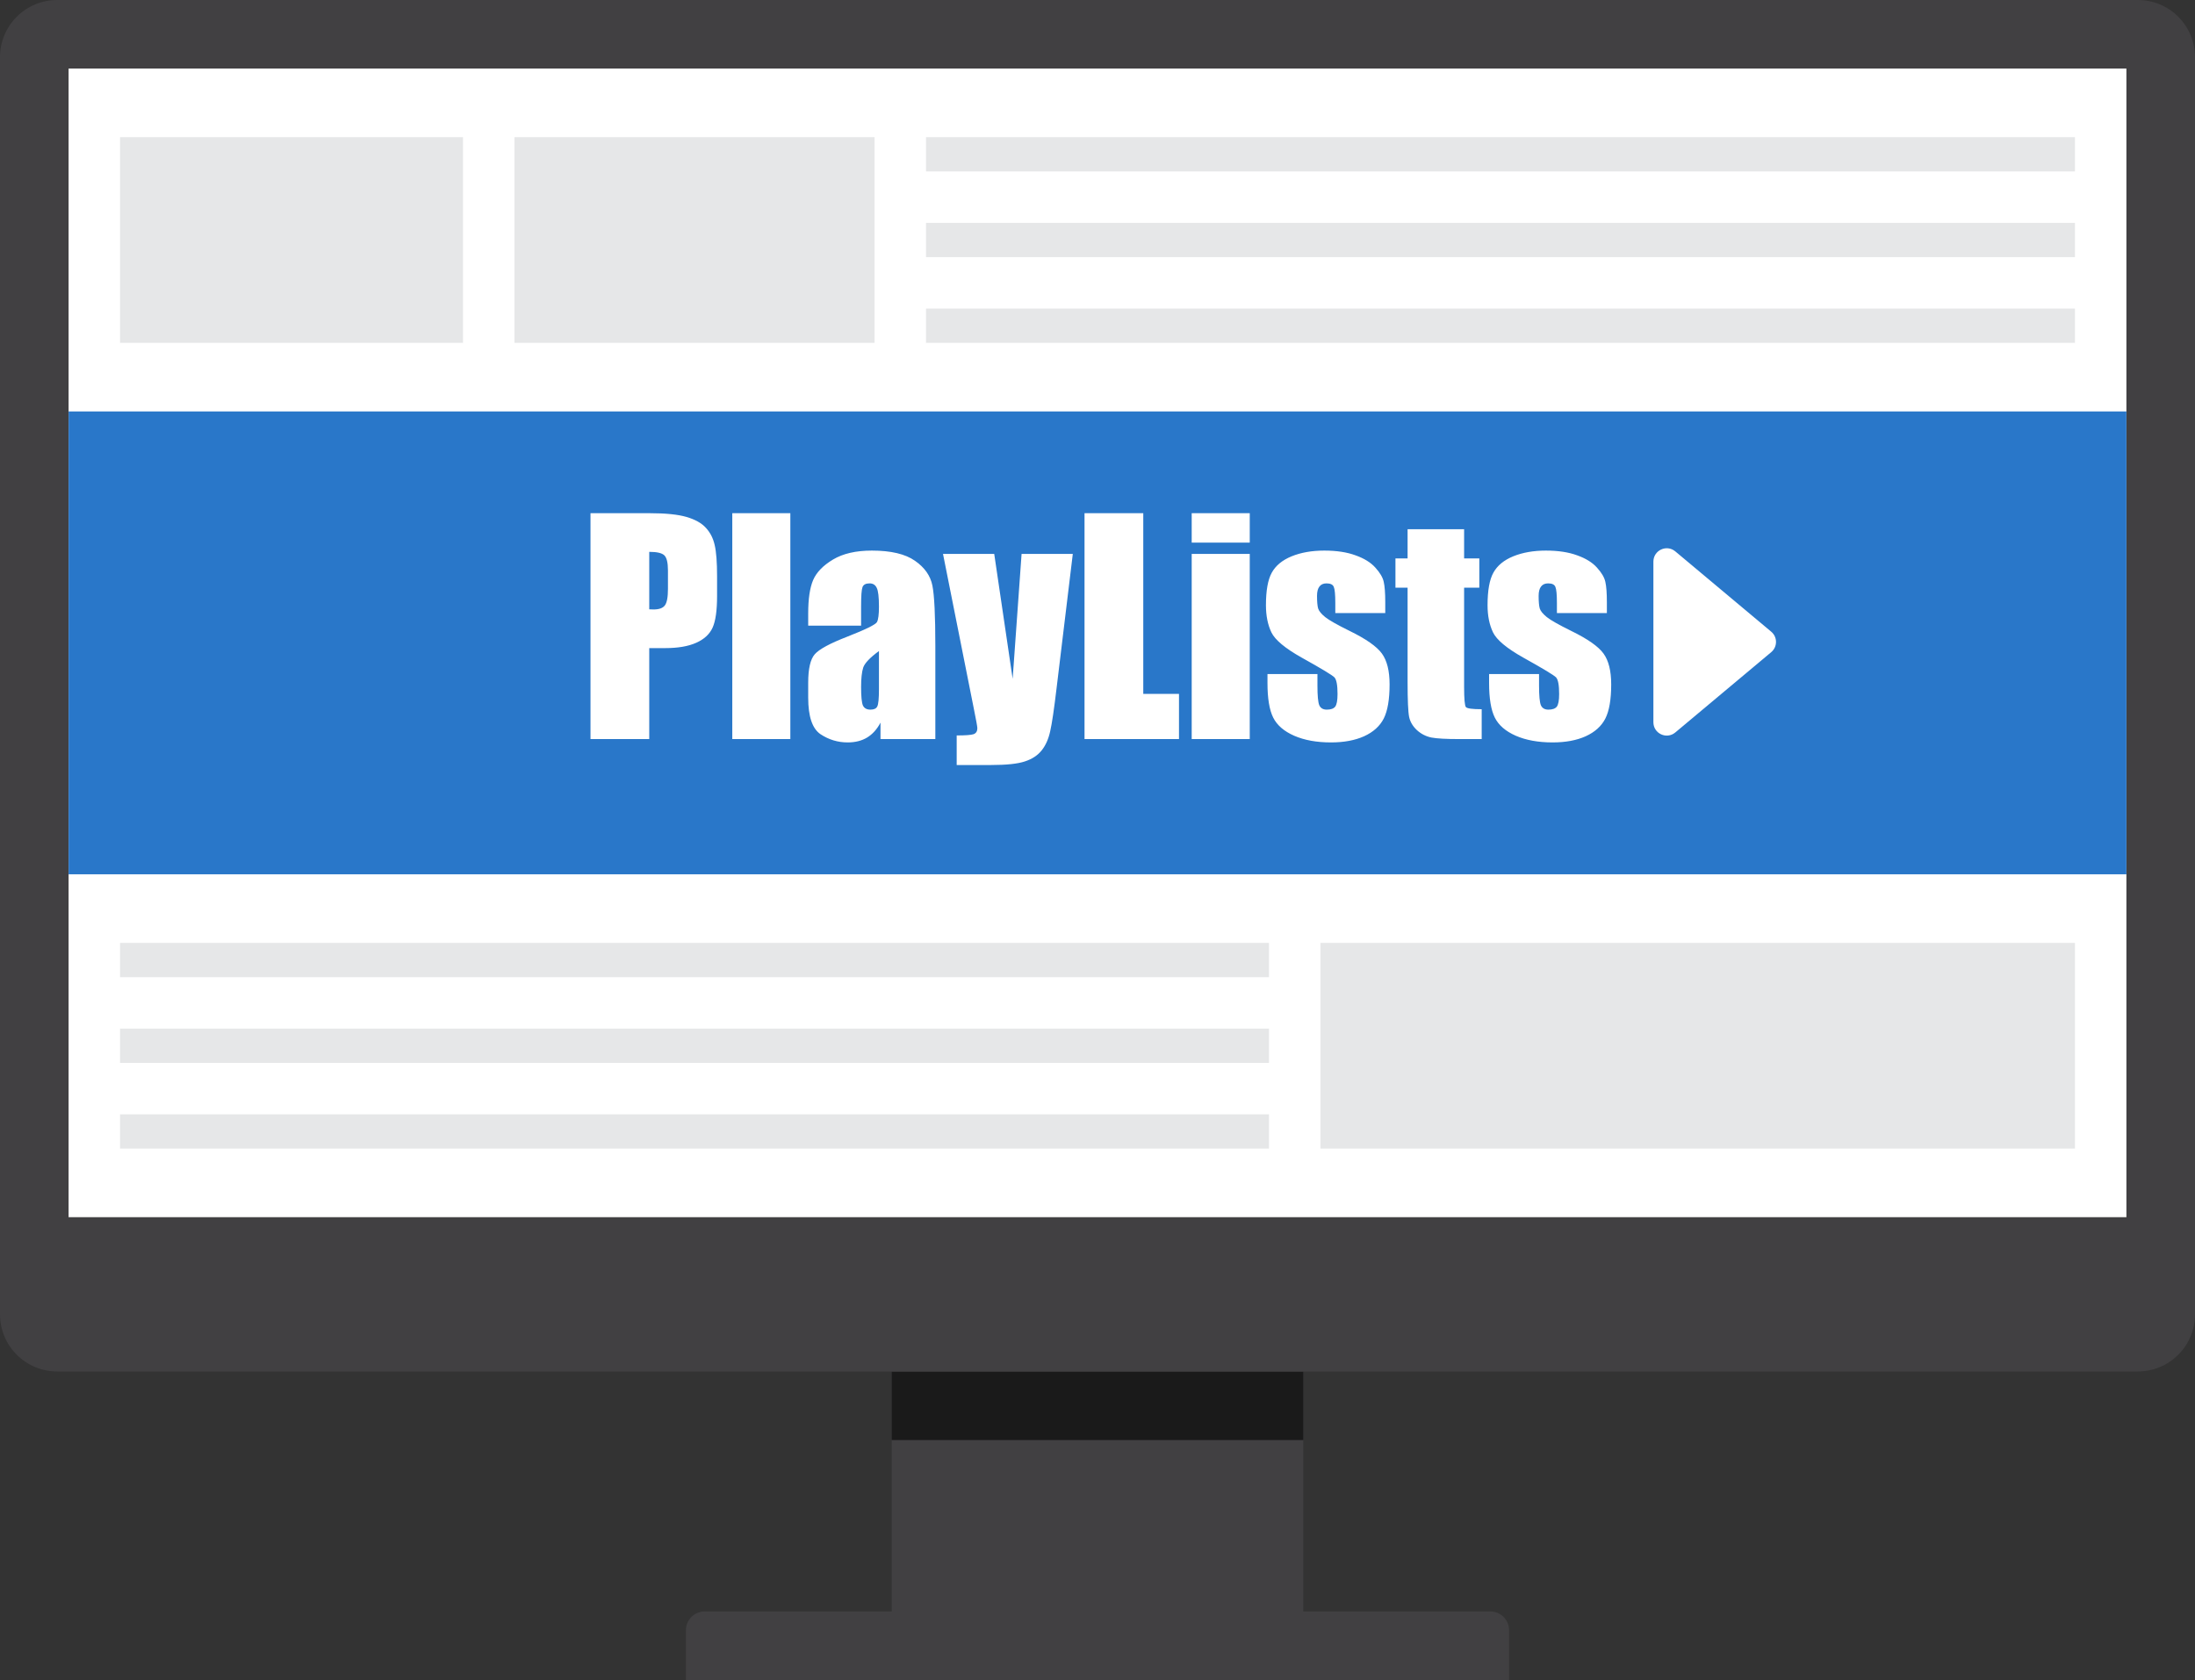 <svg width="1152" height="882" viewBox="0 0 1152 882" fill="none" xmlns="http://www.w3.org/2000/svg">
<rect x="0" y="0" width="1152" height="882" fill="#333333" stroke="none"/>
<path d="M684 717.27H468V864H684V717.27Z" fill="#414042"/>
<path d="M369.8 846H782.2C784.799 846 787.292 847.033 789.13 848.87C790.967 850.708 792 853.201 792 855.8V882H360V855.8C360 853.201 361.033 850.708 362.87 848.87C364.708 847.033 367.201 846 369.8 846V846Z" fill="#414042"/>
<path opacity="0.6" d="M684 720H468V756H684V720Z" fill="black"/>
<path d="M0 576H1152V690C1152 697.956 1148.84 705.587 1143.21 711.213C1137.59 716.839 1129.96 720 1122 720H30C22.044 720 14.413 716.839 8.787 711.213C3.161 705.587 0 697.956 0 690L0 576Z" fill="#414042"/>
<path d="M30 0H1122C1129.96 0 1137.59 3.161 1143.21 8.787C1148.84 14.413 1152 22.044 1152 30V648H0V30C0 22.044 3.161 14.413 8.787 8.787C14.413 3.161 22.044 0 30 0V0Z" fill="#414042"/>
<path d="M1116 36H36V639H1116V36Z" fill="white"/>
<path d="M1116 216H36V459H1116V216Z" fill="#2977C9"/>
<path d="M309.911 269.421H340.966C349.364 269.421 355.81 270.08 360.302 271.398C364.843 272.717 368.236 274.621 370.482 277.111C372.777 279.602 374.315 282.629 375.097 286.193C375.927 289.709 376.342 295.178 376.342 302.6V312.927C376.342 320.495 375.561 326.013 373.998 329.479C372.436 332.946 369.555 335.607 365.355 337.463C361.205 339.318 355.761 340.246 349.022 340.246H340.746V388H309.911V269.421ZM340.746 289.709V319.885C341.625 319.934 342.382 319.958 343.017 319.958C345.849 319.958 347.802 319.274 348.876 317.907C349.999 316.491 350.561 313.586 350.561 309.191V299.45C350.561 295.397 349.926 292.761 348.656 291.54C347.387 290.319 344.75 289.709 340.746 289.709ZM414.794 269.421V388H384.325V269.421H414.794ZM451.928 328.454H424.169V321.936C424.169 314.416 425.023 308.63 426.732 304.577C428.49 300.476 431.981 296.862 437.206 293.737C442.431 290.612 449.218 289.05 457.567 289.05C467.577 289.05 475.121 290.832 480.199 294.396C485.277 297.912 488.329 302.258 489.354 307.434C490.38 312.561 490.893 323.156 490.893 339.221V388H462.108V379.357C460.302 382.824 457.958 385.437 455.077 387.194C452.245 388.903 448.852 389.758 444.896 389.758C439.721 389.758 434.96 388.317 430.614 385.437C426.317 382.507 424.169 376.135 424.169 366.32V358.337C424.169 351.062 425.316 346.105 427.611 343.469C429.906 340.832 435.595 337.756 444.677 334.24C454.394 330.432 459.594 327.868 460.277 326.55C460.961 325.231 461.303 322.546 461.303 318.493C461.303 313.415 460.912 310.119 460.131 308.605C459.398 307.043 458.153 306.262 456.396 306.262C454.394 306.262 453.148 306.921 452.66 308.239C452.172 309.509 451.928 312.854 451.928 318.273V328.454ZM461.303 341.784C456.566 345.251 453.808 348.156 453.026 350.5C452.294 352.844 451.928 356.213 451.928 360.607C451.928 365.637 452.245 368.884 452.88 370.349C453.563 371.813 454.882 372.546 456.835 372.546C458.69 372.546 459.887 371.984 460.424 370.861C461.01 369.689 461.303 366.662 461.303 361.779V341.784ZM563.036 290.808L554.54 361.12C553.222 372.253 552.099 379.846 551.171 383.898C550.292 387.951 548.803 391.296 546.703 393.933C544.604 396.569 541.674 398.498 537.914 399.719C534.203 400.988 528.246 401.623 520.043 401.623H502.099V386.096C506.688 386.096 509.643 385.876 510.961 385.437C512.279 384.948 512.938 383.898 512.938 382.287C512.938 381.506 512.328 378.112 511.107 372.106L494.921 290.808H521.801L531.469 356.359L536.156 290.808H563.036ZM600.023 269.421V364.27H618.773V388H569.188V269.421H600.023ZM655.907 269.421V284.875H625.438V269.421H655.907ZM655.907 290.808V388H625.438V290.808H655.907ZM727.025 321.862H700.805V316.589C700.805 312.097 700.536 309.265 699.999 308.093C699.511 306.872 698.241 306.262 696.19 306.262C694.53 306.262 693.285 306.823 692.455 307.946C691.625 309.021 691.21 310.656 691.21 312.854C691.21 315.832 691.405 318.029 691.796 319.445C692.235 320.812 693.48 322.326 695.531 323.986C697.631 325.646 701.903 328.063 708.349 331.237C716.942 335.437 722.582 339.392 725.268 343.103C727.953 346.813 729.296 352.209 729.296 359.289C729.296 367.199 728.271 373.181 726.22 377.233C724.169 381.237 720.727 384.338 715.893 386.535C711.107 388.684 705.321 389.758 698.534 389.758C691.015 389.758 684.569 388.586 679.198 386.242C673.876 383.898 670.214 380.725 668.212 376.721C666.21 372.717 665.209 366.662 665.209 358.557V353.869H691.43V360.021C691.43 365.246 691.747 368.64 692.382 370.202C693.065 371.765 694.384 372.546 696.337 372.546C698.437 372.546 699.901 372.033 700.731 371.008C701.562 369.934 701.977 367.712 701.977 364.343C701.977 359.704 701.439 356.799 700.365 355.627C699.242 354.455 693.505 350.988 683.153 345.227C674.462 340.344 669.164 335.925 667.26 331.97C665.355 327.966 664.403 323.229 664.403 317.761C664.403 309.997 665.429 304.284 667.479 300.622C669.53 296.911 672.997 294.055 677.88 292.053C682.812 290.051 688.524 289.05 695.019 289.05C701.464 289.05 706.933 289.88 711.425 291.54C715.966 293.151 719.433 295.3 721.825 297.985C724.267 300.671 725.731 303.161 726.22 305.456C726.757 307.751 727.025 311.34 727.025 316.223V321.862ZM768.407 277.844V293.151H776.391V308.532H768.407V360.534C768.407 366.931 768.725 370.495 769.359 371.228C770.043 371.96 772.802 372.326 777.636 372.326V388H765.697C758.959 388 754.149 387.731 751.269 387.194C748.388 386.608 745.849 385.314 743.651 383.312C741.454 381.262 740.087 378.942 739.55 376.354C739.013 373.718 738.744 367.565 738.744 357.897V308.532H732.372V293.151H738.744V277.844H768.407ZM843.334 321.862H817.113V316.589C817.113 312.097 816.845 309.265 816.308 308.093C815.819 306.872 814.55 306.262 812.499 306.262C810.839 306.262 809.594 306.823 808.764 307.946C807.934 309.021 807.519 310.656 807.519 312.854C807.519 315.832 807.714 318.029 808.104 319.445C808.544 320.812 809.789 322.326 811.84 323.986C813.939 325.646 818.212 328.063 824.657 331.237C833.251 335.437 838.891 339.392 841.576 343.103C844.262 346.813 845.604 352.209 845.604 359.289C845.604 367.199 844.579 373.181 842.528 377.233C840.478 381.237 837.035 384.338 832.201 386.535C827.416 388.684 821.63 389.758 814.843 389.758C807.323 389.758 800.878 388.586 795.507 386.242C790.185 383.898 786.522 380.725 784.521 376.721C782.519 372.717 781.518 366.662 781.518 358.557V353.869H807.738V360.021C807.738 365.246 808.056 368.64 808.69 370.202C809.374 371.765 810.692 372.546 812.646 372.546C814.745 372.546 816.21 372.033 817.04 371.008C817.87 369.934 818.285 367.712 818.285 364.343C818.285 359.704 817.748 356.799 816.674 355.627C815.551 354.455 809.813 350.988 799.462 345.227C790.771 340.344 785.473 335.925 783.568 331.97C781.664 327.966 780.712 323.229 780.712 317.761C780.712 309.997 781.737 304.284 783.788 300.622C785.839 296.911 789.306 294.055 794.188 292.053C799.12 290.051 804.833 289.05 811.327 289.05C817.772 289.05 823.241 289.88 827.733 291.54C832.274 293.151 835.741 295.3 838.134 297.985C840.575 300.671 842.04 303.161 842.528 305.456C843.065 307.751 843.334 311.34 843.334 316.223V321.862Z" fill="white"/>
<path d="M666 495H63V513H666V495Z" fill="#E6E7E8"/>
<path d="M666 540H63V558H666V540Z" fill="#E6E7E8"/>
<path d="M666 585H63V603H666V585Z" fill="#E6E7E8"/>
<path d="M1089 495H693V603H1089V495Z" fill="#E6E7E8"/>
<path d="M243 72H63V180H243V72Z" fill="#E6E7E8"/>
<path d="M459 72H270V180H459V72Z" fill="#E6E7E8"/>
<path d="M1089 72H486V90H1089V72Z" fill="#E6E7E8"/>
<path d="M1089 117H486V135H1089V117Z" fill="#E6E7E8"/>
<path d="M1089 162H486V180H1089V162Z" fill="#E6E7E8"/>
<path d="M929.592 331.633C932.933 334.431 932.933 339.569 929.592 342.367L879.244 384.531C874.688 388.347 867.75 385.108 867.75 379.165V294.835C867.75 288.892 874.688 285.653 879.244 289.469L929.592 331.633Z" fill="white"/>
</svg>
